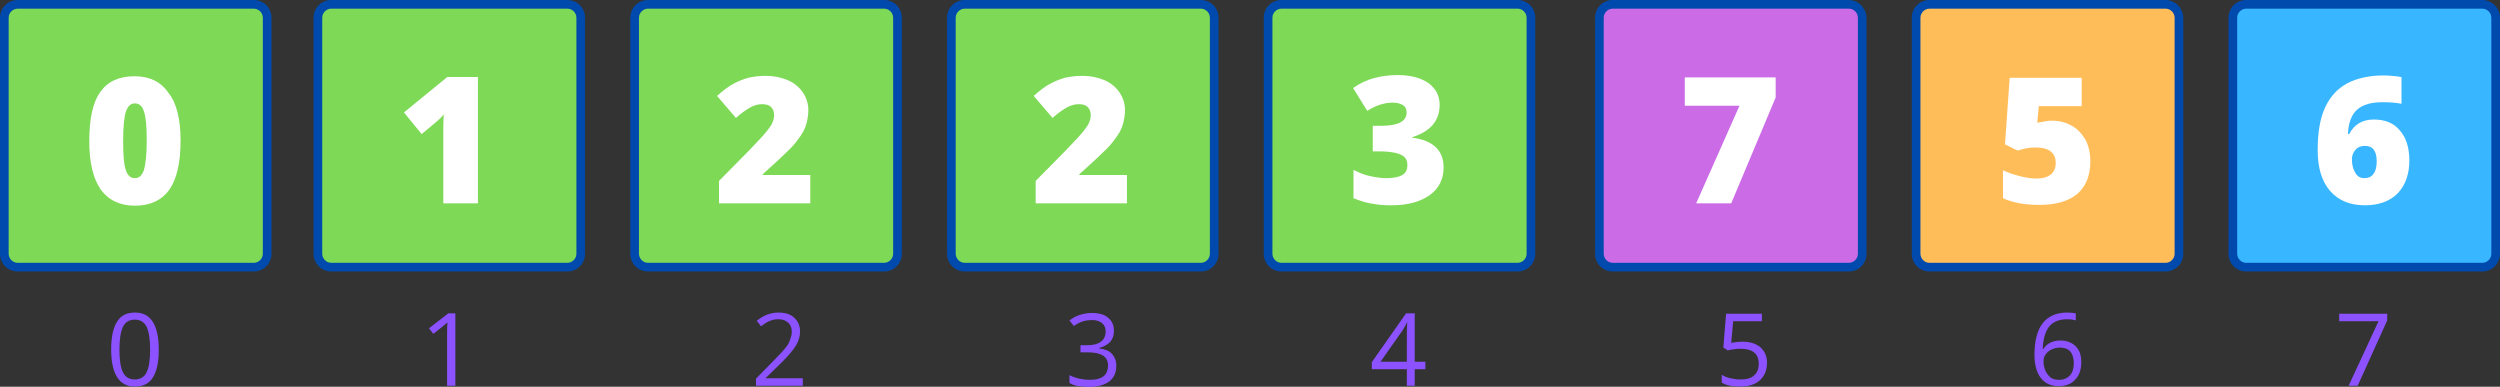 <?xml version="1.0" encoding="utf-8"?>
<!-- Generator: Adobe Illustrator 25.2.3, SVG Export Plug-In . SVG Version: 6.00 Build 0)  -->
<svg version="1.1" id="Layer_1" xmlns="http://www.w3.org/2000/svg" xmlns:xlink="http://www.w3.org/1999/xlink" x="0px" y="0px"
	 viewBox="0 0 635.4 98.3" style="enable-background:new 0 0 635.4 98.3;" xml:space="preserve">
<rect x="0" y="0" width="635.4" height="98.3" fill="#333333" stroke="none"/>
<style type="text/css">
	.st0{fill:#7ED957;}
	.st1{fill:#004AAD;}
	.st2{fill:#FFBD59;}
	.st3{fill:#CB6CE6;}
	.st4{fill:#38B6FF;}
	.st5{fill:#FFFFFF;}
	.st6{fill:#8C52FF;}
</style>
<path class="st0" d="M64.5,67.8h-60c-1.8,0-3.3-1.5-3.3-3.3v-60c0-1.8,1.5-3.3,3.3-3.3h60c1.8,0,3.3,1.5,3.3,3.3v60
	C67.9,66.3,66.3,67.8,64.5,67.8"/>
<path class="st1" d="M64.5,2.2c1.3,0,2.3,1.1,2.3,2.3v60c0,1.3-1.1,2.3-2.3,2.3h-60c-1.3,0-2.3-1.1-2.3-2.3v-60
	c0-1.3,1.1-2.3,2.3-2.3H64.5 M64.5,0h-60C2,0,0,2,0,4.5v60C0,67,2,69,4.5,69h60c2.5,0,4.5-2,4.5-4.5v-60C69,2,67,0,64.5,0"/>
<path class="st0" d="M144.2,67.8h-60c-1.8,0-3.3-1.5-3.3-3.3v-60c0-1.8,1.5-3.3,3.3-3.3h60c1.8,0,3.3,1.5,3.3,3.3v60
	C147.6,66.3,146,67.8,144.2,67.8"/>
<path class="st1" d="M144.2,2.2c1.3,0,2.3,1.1,2.3,2.3v60c0,1.3-1.1,2.3-2.3,2.3h-60c-1.3,0-2.3-1.1-2.3-2.3v-60
	c0-1.3,1.1-2.3,2.3-2.3H144.2 M144.2,0h-60c-2.5,0-4.5,2-4.5,4.5v60c0,2.5,2,4.5,4.5,4.5h60c2.5,0,4.5-2,4.5-4.5v-60
	C148.7,2,146.7,0,144.2,0"/>
<path class="st0" d="M305.2,67.8h-60c-1.8,0-3.3-1.5-3.3-3.3v-60c0-1.8,1.5-3.3,3.3-3.3h60c1.8,0,3.3,1.5,3.3,3.3v60
	C308.6,66.3,307.1,67.8,305.2,67.8"/>
<path class="st1" d="M305.2,2.2c1.3,0,2.3,1.1,2.3,2.3v60c0,1.3-1.1,2.3-2.3,2.3h-60c-1.3,0-2.3-1.1-2.3-2.3v-60
	c0-1.3,1.1-2.3,2.3-2.3H305.2 M305.2,0h-60c-2.5,0-4.5,2-4.5,4.5v60c0,2.5,2,4.5,4.5,4.5h60c2.5,0,4.5-2,4.5-4.5v-60
	C309.7,2,307.7,0,305.2,0"/>
<path class="st2" d="M550.4,67.8h-60c-1.8,0-3.3-1.5-3.3-3.3v-60c0-1.8,1.5-3.3,3.3-3.3h60c1.8,0,3.3,1.5,3.3,3.3v60
	C553.7,66.3,552.2,67.8,550.4,67.8"/>
<path class="st1" d="M550.4,2.2c1.3,0,2.3,1.1,2.3,2.3v60c0,1.3-1.1,2.3-2.3,2.3h-60c-1.3,0-2.3-1.1-2.3-2.3v-60
	c0-1.3,1.1-2.3,2.3-2.3H550.4 M550.4,0h-60c-2.5,0-4.5,2-4.5,4.5v60c0,2.5,2,4.5,4.5,4.5h60c2.5,0,4.5-2,4.5-4.5v-60
	C554.8,2,552.8,0,550.4,0"/>
<path class="st0" d="M224.7,67.8h-60c-1.8,0-3.3-1.5-3.3-3.3v-60c0-1.8,1.5-3.3,3.3-3.3h60c1.8,0,3.3,1.5,3.3,3.3v60
	C228.1,66.3,226.5,67.8,224.7,67.8"/>
<path class="st1" d="M224.7,2.2c1.3,0,2.3,1.1,2.3,2.3v60c0,1.3-1.1,2.3-2.3,2.3h-60c-1.3,0-2.3-1.1-2.3-2.3v-60
	c0-1.3,1.1-2.3,2.3-2.3H224.7 M224.7,0h-60c-2.5,0-4.5,2-4.5,4.5v60c0,2.5,2,4.5,4.5,4.5h60c2.5,0,4.5-2,4.5-4.5v-60
	C229.2,2,227.2,0,224.7,0"/>
<path class="st3" d="M469.9,67.8h-60c-1.8,0-3.3-1.5-3.3-3.3v-60c0-1.8,1.5-3.3,3.3-3.3h60c1.8,0,3.3,1.5,3.3,3.3v60
	C473.2,66.3,471.7,67.8,469.9,67.8"/>
<path class="st1" d="M469.9,2.2c1.3,0,2.3,1.1,2.3,2.3v60c0,1.3-1.1,2.3-2.3,2.3h-60c-1.3,0-2.3-1.1-2.3-2.3v-60
	c0-1.3,1.1-2.3,2.3-2.3H469.9 M469.9,0h-60c-2.5,0-4.5,2-4.5,4.5v60c0,2.5,2,4.5,4.5,4.5h60c2.5,0,4.5-2,4.5-4.5v-60
	C474.3,2,472.3,0,469.9,0"/>
<path class="st0" d="M385.7,67.8h-60c-1.8,0-3.3-1.5-3.3-3.3v-60c0-1.8,1.5-3.3,3.3-3.3h60c1.8,0,3.3,1.5,3.3,3.3v60
	C389.1,66.3,387.6,67.8,385.7,67.8"/>
<path class="st1" d="M385.7,2.2c1.3,0,2.3,1.1,2.3,2.3v60c0,1.3-1.1,2.3-2.3,2.3h-60c-1.3,0-2.3-1.1-2.3-2.3v-60
	c0-1.3,1.1-2.3,2.3-2.3H385.7 M385.7,0h-60c-2.5,0-4.5,2-4.5,4.5v60c0,2.5,2,4.5,4.5,4.5h60c2.5,0,4.5-2,4.5-4.5v-60
	C390.2,2,388.2,0,385.7,0"/>
<path class="st4" d="M630.9,67.8h-60c-1.8,0-3.3-1.5-3.3-3.3v-60c0-1.8,1.5-3.3,3.3-3.3h60c1.8,0,3.3,1.5,3.3,3.3v60
	C634.2,66.3,632.7,67.8,630.9,67.8"/>
<path class="st1" d="M630.9,2.2c1.3,0,2.3,1.1,2.3,2.3v60c0,1.3-1.1,2.3-2.3,2.3h-60c-1.3,0-2.3-1.1-2.3-2.3v-60
	c0-1.3,1.1-2.3,2.3-2.3H630.9 M630.9,0h-60c-2.5,0-4.5,2-4.5,4.5v60c0,2.5,2,4.5,4.5,4.5h60c2.5,0,4.5-2,4.5-4.5v-60
	C635.4,2,633.3,0,630.9,0"/>
<g>
	<g transform="translate(75.394, 150.878)">
		<g>
			<path class="st5" d="M-29.5-115.1c0,5.7-1,9.8-2.9,12.5c-1.9,2.6-4.8,4-8.7,4c-3.8,0-6.7-1.4-8.7-4.1c-1.9-2.8-2.9-6.8-2.9-12.3
				c0-5.7,0.9-9.9,2.8-12.5c1.9-2.7,4.8-4,8.7-4c3.8,0,6.7,1.4,8.6,4.2C-30.5-124.7-29.5-120.6-29.5-115.1z M-44.1-115.1
				c0,3.6,0.2,6.1,0.7,7.5c0.5,1.4,1.2,2,2.3,2c1.1,0,1.8-0.7,2.3-2.1c0.4-1.4,0.7-3.9,0.7-7.4c0-3.5-0.2-6-0.7-7.4
				c-0.4-1.4-1.2-2.1-2.3-2.1c-1.1,0-1.8,0.7-2.3,2.1C-43.8-121.3-44.1-118.8-44.1-115.1z"/>
		</g>
	</g>
</g>
<g>
	<g transform="translate(135.169, 150.878)">
		<g>
			<path class="st5" d="M-13.7-99.2h-8.8v-17c0-2.1,0-3.9,0.1-5.6c-0.5,0.7-1.2,1.3-2,2l-3.6,3l-4.5-5.5l11-9h7.8V-99.2z"/>
		</g>
	</g>
</g>
<g>
	<g transform="translate(255.926, 150.878)">
		<g>
			<path class="st5" d="M30.5-99.2H7.3v-5.7l7.8-7.9c2.2-2.3,3.7-3.9,4.4-4.8c0.7-0.9,1.2-1.6,1.4-2.2c0.3-0.6,0.4-1.3,0.4-1.9
				c0-0.8-0.3-1.5-0.8-2c-0.5-0.5-1.3-0.7-2.3-0.7c-1,0-2,0.3-3.1,0.9c-1,0.6-2.2,1.4-3.5,2.6l-4.8-5.6c1.7-1.5,3-2.5,4.2-3.1
				c1.1-0.6,2.3-1.1,3.7-1.5c1.3-0.3,2.8-0.5,4.5-0.5c2.1,0,3.9,0.4,5.6,1.1c1.6,0.7,2.9,1.8,3.8,3.1c0.9,1.3,1.4,2.9,1.4,4.5
				c0,1.2-0.2,2.4-0.5,3.5c-0.3,1.1-0.8,2.1-1.5,3.1c-0.7,1-1.5,2.1-2.6,3.2c-1.1,1.1-3.4,3.3-7,6.5v0.2h12.1V-99.2z"/>
		</g>
	</g>
</g>
<g>
	<g transform="translate(439.783, 150.878)">
		<g>
			<path class="st5" d="M81.8-120.2c1.8,0,3.5,0.4,5,1.3c1.5,0.8,2.6,2.1,3.5,3.6c0.8,1.6,1.2,3.4,1.2,5.4c0,3.6-1.1,6.3-3.2,8.2
				c-2.2,1.9-5.4,2.9-9.8,2.9c-3.8,0-6.8-0.6-9.2-1.7v-7.1c1.3,0.6,2.7,1.1,4.3,1.5c1.6,0.4,3,0.6,4.1,0.6c1.6,0,2.8-0.3,3.7-1
				c0.9-0.7,1.3-1.7,1.3-3c0-1.2-0.4-2.2-1.3-2.9c-0.9-0.7-2.2-1-4-1c-1.4,0-2.8,0.3-4.4,0.8l-3.2-1.6l1.2-16.9h18.3v7.2H78.4
				l-0.4,4.2c1.2-0.2,2-0.3,2.4-0.4C80.9-120.2,81.3-120.2,81.8-120.2z"/>
		</g>
	</g>
</g>
<g>
	<g transform="translate(195.547, 150.878)">
		<g>
			<path class="st5" d="M10.4-99.2h-23.2v-5.7l7.8-7.9c2.2-2.3,3.7-3.9,4.4-4.8c0.7-0.9,1.2-1.6,1.4-2.2c0.3-0.6,0.4-1.3,0.4-1.9
				c0-0.8-0.3-1.5-0.8-2c-0.5-0.5-1.3-0.7-2.3-0.7c-1,0-2,0.3-3.1,0.9c-1,0.6-2.2,1.4-3.5,2.6l-4.8-5.6c1.7-1.5,3-2.5,4.2-3.1
				c1.1-0.6,2.3-1.1,3.7-1.5c1.3-0.3,2.8-0.5,4.5-0.5c2.1,0,3.9,0.4,5.6,1.1c1.6,0.7,2.9,1.8,3.8,3.1c0.9,1.3,1.4,2.9,1.4,4.5
				c0,1.2-0.2,2.4-0.5,3.5c-0.3,1.1-0.8,2.1-1.5,3.1c-0.7,1-1.5,2.1-2.6,3.2c-1.1,1.1-3.4,3.3-7,6.5v0.2h12.1V-99.2z"/>
		</g>
	</g>
</g>
<g>
	<g transform="translate(379.404, 150.878)">
		<g>
			<path class="st5" d="M51.7-99.2l11-24.8H48.8v-7.2h23.1v5.1L60.6-99.2H51.7z"/>
		</g>
	</g>
</g>
<g>
	<g transform="translate(316.304, 150.878)">
		<g>
			<path class="st5" d="M49.6-124.2c0,2-0.6,3.7-1.8,5.1c-1.2,1.4-3,2.4-5.2,3.1v0.1c5.3,0.7,8,3.2,8,7.6c0,3-1.2,5.3-3.5,7
				c-2.4,1.7-5.6,2.6-9.8,2.6c-1.7,0-3.3-0.1-4.8-0.4c-1.5-0.2-3-0.7-4.8-1.4v-7.2c1.4,0.7,2.8,1.3,4.3,1.6c1.5,0.3,2.8,0.5,4,0.5
				c1.9,0,3.3-0.3,4.1-0.8c0.9-0.5,1.3-1.4,1.3-2.5c0-0.9-0.2-1.5-0.7-2c-0.4-0.5-1.2-0.8-2.2-1.1c-1-0.2-2.3-0.4-3.9-0.4h-2v-6.5h2
				c4.4,0,6.6-1.1,6.6-3.4c0-0.8-0.3-1.5-1-1.9c-0.7-0.4-1.5-0.6-2.6-0.6c-2,0-4.2,0.7-6.4,2.1l-3.6-5.8c1.7-1.2,3.4-2,5.2-2.5
				c1.8-0.5,3.8-0.8,6.1-0.8c3.3,0,5.9,0.7,7.8,2C48.6-128.4,49.6-126.6,49.6-124.2z"/>
		</g>
	</g>
</g>
<g>
	<g transform="translate(500.161, 150.878)">
		<g>
			<path class="st5" d="M88.9-112.7c0-4.5,0.6-8.1,1.9-10.9c1.3-2.8,3.2-4.8,5.6-6.1c2.5-1.3,5.6-2,9.2-2c1.3,0,2.8,0.1,4.6,0.4v6.8
				c-1.5-0.3-3-0.4-4.8-0.4c-2.9,0-5,0.6-6.5,1.9c-1.4,1.3-2.2,3.3-2.3,6.2h0.3c1.3-2.5,3.4-3.7,6.3-3.7c2.8,0,5.1,0.9,6.6,2.8
				c1.6,1.8,2.4,4.4,2.4,7.6c0,3.5-1,6.3-3,8.4c-2,2-4.8,3-8.3,3c-3.8,0-6.7-1.2-8.9-3.7C89.9-104.9,88.9-108.3,88.9-112.7z
				 M100.8-105.6c0.9,0,1.7-0.3,2.2-1c0.6-0.7,0.9-1.8,0.9-3.3c0-2.6-1-3.9-3-3.9c-1,0-1.8,0.3-2.4,1c-0.6,0.7-0.9,1.5-0.9,2.4
				c0,1.4,0.3,2.6,0.9,3.5C99-106,99.8-105.6,100.8-105.6z"/>
		</g>
	</g>
</g>
<g>
	<g transform="translate(79.756, 185.642)">
		<g>
			<path class="st6" d="M-39.4-96.8c0,3.2-0.5,5.5-1.5,7.1c-1,1.6-2.5,2.3-4.6,2.3c-2,0-3.5-0.8-4.5-2.4c-1-1.6-1.5-3.9-1.5-7
				c0-3.2,0.5-5.5,1.5-7.1c1-1.6,2.5-2.3,4.6-2.3c2,0,3.5,0.8,4.5,2.4C-39.9-102.2-39.4-99.8-39.4-96.8z M-49.4-96.8
				c0,2.7,0.3,4.6,0.9,5.8c0.6,1.2,1.6,1.8,3,1.8c1.4,0,2.4-0.6,3-1.8c0.6-1.2,0.9-3.2,0.9-5.8c0-2.6-0.3-4.5-0.9-5.8
				c-0.6-1.2-1.6-1.8-3-1.8c-1.4,0-2.4,0.6-3,1.8C-49.1-101.3-49.4-99.4-49.4-96.8z"/>
		</g>
	</g>
</g>
<g>
	<g transform="translate(202.642, 185.642)">
		<g>
			<path class="st6" d="M1.5-87.6h-12v-1.8l4.8-4.9c1.5-1.5,2.4-2.5,2.9-3.2c0.5-0.6,0.8-1.3,1-1.9c0.2-0.6,0.4-1.2,0.4-1.9
				c0-1-0.3-1.8-0.9-2.3c-0.6-0.6-1.4-0.9-2.5-0.9c-0.8,0-1.5,0.1-2.1,0.4c-0.7,0.2-1.4,0.7-2.3,1.4l-1.1-1.4
				c1.7-1.4,3.5-2.1,5.5-2.1c1.7,0,3.1,0.4,4,1.3c1,0.9,1.5,2.1,1.5,3.5c0,1.2-0.3,2.3-1,3.5C-1-96.7-2.2-95.3-4-93.5l-4,3.9v0.1
				h9.4V-87.6z"/>
		</g>
	</g>
</g>
<g>
	<g transform="translate(386.503, 185.642)">
		<g>
			<path class="st6" d="M56.4-98.8c1.9,0,3.4,0.5,4.5,1.4c1.1,1,1.7,2.3,1.7,3.9c0,1.9-0.6,3.4-1.8,4.5c-1.2,1.1-2.9,1.6-5,1.6
				c-2.1,0-3.6-0.3-4.7-1v-2c0.6,0.4,1.3,0.7,2.2,0.9c0.9,0.2,1.7,0.3,2.6,0.3c1.5,0,2.6-0.3,3.4-1c0.8-0.7,1.2-1.7,1.2-3
				c0-2.6-1.6-3.8-4.7-3.8c-0.8,0-1.8,0.1-3.2,0.4l-1.1-0.7l0.7-8.6h9.1v1.9H54l-0.5,5.5C54.5-98.7,55.5-98.8,56.4-98.8z"/>
		</g>
	</g>
</g>
<g>
	<g transform="translate(139.531, 185.642)">
		<g>
			<path class="st6" d="M-23.9-87.6h-2v-13c0-1.1,0-2.1,0.1-3.1c-0.2,0.2-0.4,0.3-0.6,0.5c-0.2,0.2-1.2,1-3,2.4l-1.1-1.4l4.9-3.8
				h1.8V-87.6z"/>
		</g>
	</g>
</g>
<g>
	<g transform="translate(262.416, 185.642)">
		<g>
			<path class="st6" d="M20.7-101.6c0,1.2-0.3,2.1-1,2.9c-0.7,0.7-1.6,1.2-2.8,1.5v0.1c1.5,0.2,2.6,0.6,3.3,1.4s1.1,1.7,1.1,3
				c0,1.8-0.6,3.1-1.8,4c-1.2,0.9-2.9,1.4-5.1,1.4c-1,0-1.9-0.1-2.7-0.2c-0.8-0.1-1.6-0.4-2.3-0.8v-2c0.8,0.4,1.6,0.7,2.5,0.9
				c0.9,0.2,1.8,0.3,2.6,0.3c3.2,0,4.7-1.2,4.7-3.7c0-2.2-1.7-3.3-5.2-3.3h-1.8v-1.8h1.8c1.4,0,2.6-0.3,3.4-0.9
				c0.8-0.6,1.2-1.5,1.2-2.6c0-0.9-0.3-1.6-0.9-2.1c-0.6-0.5-1.4-0.8-2.5-0.8c-0.8,0-1.6,0.1-2.3,0.3c-0.7,0.2-1.5,0.6-2.4,1.2
				l-1.1-1.4c0.8-0.6,1.6-1.1,2.6-1.4c1-0.3,2-0.5,3.1-0.5c1.8,0,3.2,0.4,4.1,1.2C20.2-104.1,20.7-103,20.7-101.6z"/>
		</g>
	</g>
</g>
<g>
	<g transform="translate(446.278, 185.642)">
		<g>
			<path class="st6" d="M70.8-95.4c0-3.6,0.7-6.3,2.1-8.1c1.4-1.8,3.5-2.7,6.2-2.7c0.9,0,1.7,0.1,2.2,0.2v1.8
				c-0.6-0.2-1.4-0.3-2.2-0.3c-2,0-3.5,0.6-4.5,1.8c-1,1.2-1.6,3.1-1.7,5.8h0.1c0.9-1.4,2.4-2.2,4.4-2.2c1.6,0,2.9,0.5,3.9,1.5
				c1,1,1.4,2.3,1.4,4c0,1.9-0.5,3.4-1.6,4.5c-1,1.1-2.4,1.6-4.2,1.6c-1.9,0-3.4-0.7-4.5-2.1C71.4-90.9,70.8-92.9,70.8-95.4z
				 M77-89.1c1.2,0,2.1-0.4,2.8-1.1c0.7-0.8,1-1.8,1-3.2c0-1.2-0.3-2.2-0.9-2.9c-0.6-0.7-1.5-1-2.7-1c-0.8,0-1.4,0.2-2.1,0.5
				c-0.6,0.3-1.1,0.7-1.5,1.3c-0.4,0.5-0.5,1.1-0.5,1.7c0,0.9,0.2,1.7,0.5,2.4c0.3,0.7,0.8,1.3,1.4,1.8C75.5-89.3,76.2-89.1,77-89.1
				z"/>
		</g>
	</g>
</g>
<g>
	<g transform="translate(320.666, 185.642)">
		<g>
			<path class="st6" d="M41.6-91.8h-2.7v4.2h-2v-4.2H28v-1.8l8.7-12.4h2.2v12.3h2.7V-91.8z M36.9-93.7v-6.1c0-1.2,0-2.5,0.1-4H37
				c-0.4,0.8-0.8,1.5-1.1,2l-5.7,8.1H36.9z"/>
		</g>
	</g>
</g>
<g>
	<g transform="translate(504.528, 185.642)">
		<g>
			<path class="st6" d="M92.4-87.6L100-104H90v-1.9h12.2v1.7l-7.5,16.6H92.4z"/>
		</g>
	</g>
</g>
</svg>
